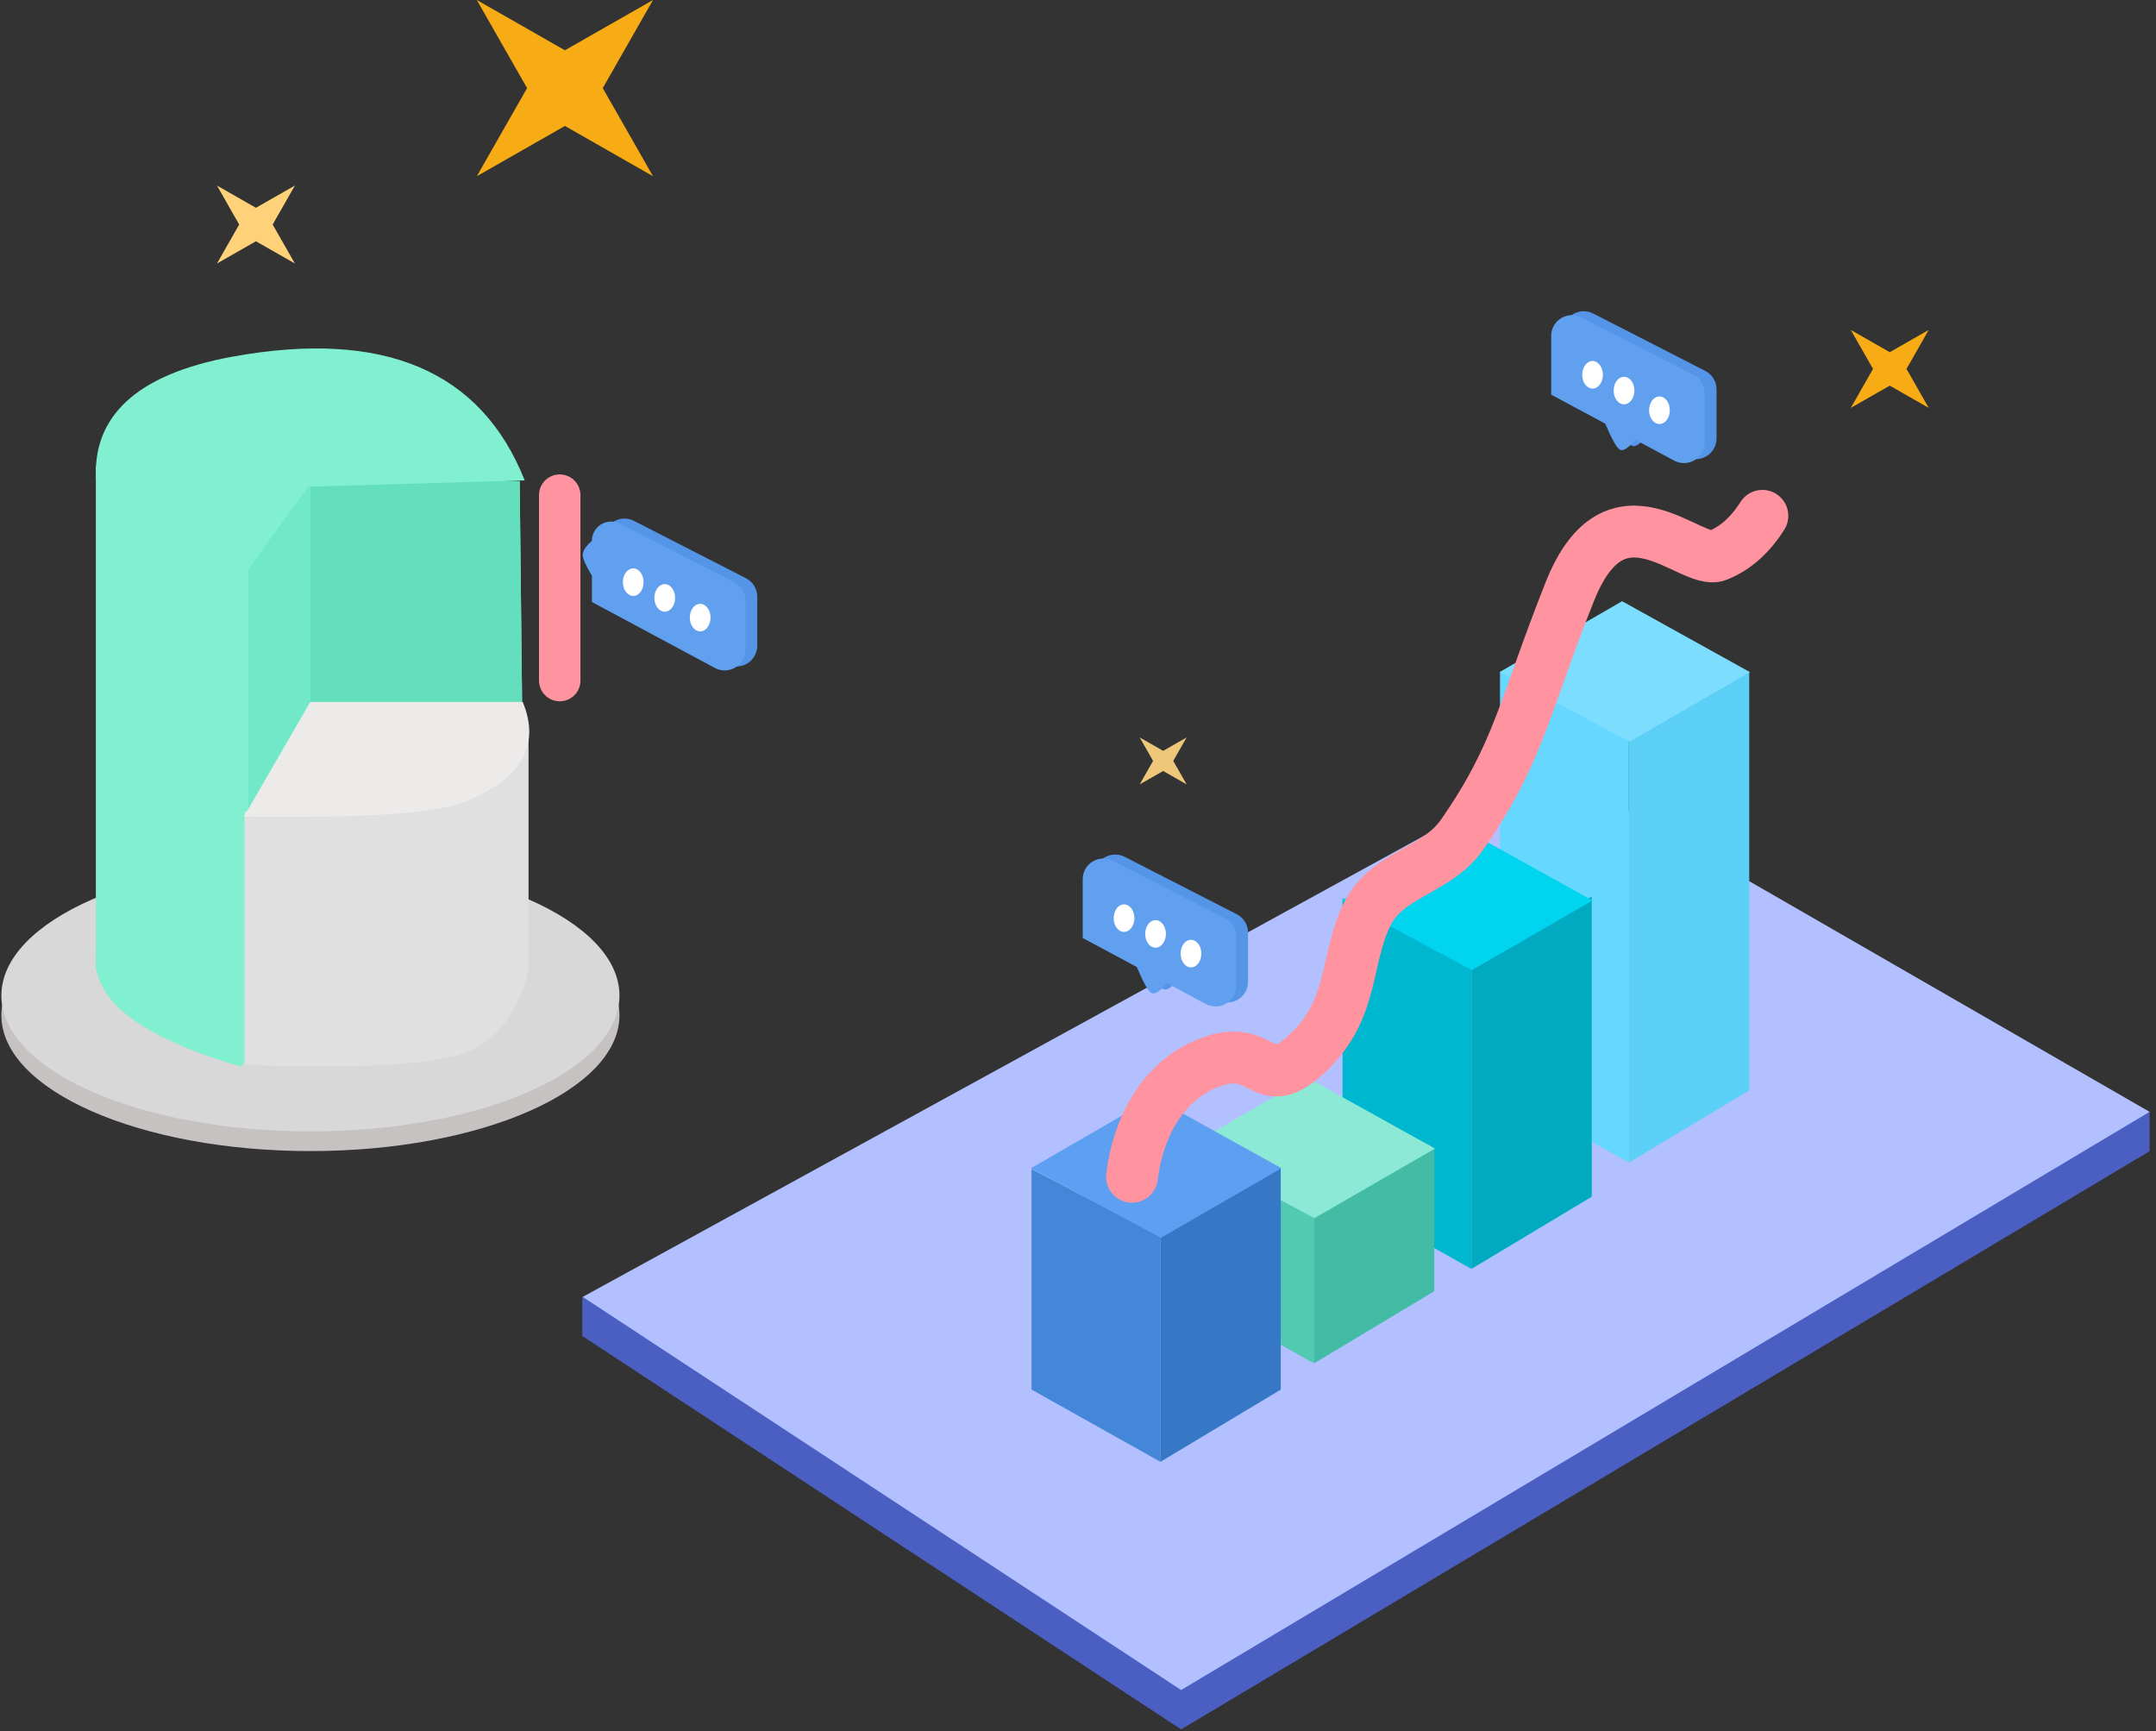 <?xml version="1.0" encoding="UTF-8"?>
<svg width="208px" height="167px" viewBox="0 0 208 167" version="1.1" xmlns="http://www.w3.org/2000/svg" xmlns:xlink="http://www.w3.org/1999/xlink">
    <rect x="0" y="0" width="208" height="167" fill="#333333" stroke="none"/>
    <!-- Generator: Sketch 46.1 (44463) - http://www.bohemiancoding.com/sketch -->
    <title>Group 48</title>
    <desc>Created with Sketch.</desc>
    <defs></defs>
    <g id="App" stroke="none" stroke-width="1" fill="none" fill-rule="evenodd">
        <g id="Group-48">
            <polygon id="Star-6" fill="#F7AB14" points="54.5 12.15 46 17 50.85 8.5 46 -4.4408921e-15 54.5 4.85 63 -7.10542736e-15 58.15 8.5 63 17"></polygon>
            <g id="Group-5" transform="translate(0, 17)">
                <polygon id="Rectangle-76" fill="#4B5EC2" points="113.949 149.828 207.381 94.053 149.568 60.746 56.219 111.904"></polygon>
                <polygon id="Rectangle-76" fill="#4B5EC2" points="56.175 111.948 207.381 94.053 207.381 90.238 56.175 108.105"></polygon>
                <polygon id="Rectangle-76" fill="#B2C0FF" points="113.949 146.03 207.381 90.255 149.568 56.948 56.219 108.106"></polygon>
                <polygon id="Rectangle-77" fill="#66D7FE" points="144.714 47.816 157.151 54.383 157.151 95.15 144.714 88.181"></polygon>
                <polygon id="Rectangle-77" fill="#5CCFF6" points="168.756 47.818 157.151 54.447 157.151 95.15 168.756 88.187"></polygon>
                <polygon id="Rectangle-78" fill="#7CDDFF" points="144.664 47.839 157.194 54.551 168.828 47.839 156.493 40.996"></polygon>
                <polygon id="Rectangle-77" fill="#00B7D0" points="129.521 69.642 141.959 75.907 141.959 105.405 129.521 98.436"></polygon>
                <polygon id="Rectangle-77" fill="#00ABC2" points="153.564 69.481 141.959 76.392 141.959 105.405 153.564 98.442"></polygon>
                <polygon id="Rectangle-78" fill="#00D4EF" points="129.472 69.868 142.002 76.58 153.636 69.868 141.301 63.025"></polygon>
                <polygon id="Rectangle-77" fill="#52CAB2" points="114.329 93.789 126.767 100.452 126.767 114.52 114.329 107.551"></polygon>
                <polygon id="Rectangle-77" fill="#44BCA5" points="138.371 93.746 126.767 100.452 126.767 114.52 138.371 107.557"></polygon>
                <polygon id="Rectangle-78" fill="#8BE9D6" points="114.28 93.795 126.81 100.508 138.444 93.795 126.109 86.952"></polygon>
                <polygon id="Rectangle-77" fill="#4486D7" points="99.517 95.768 111.954 102.295 111.954 124.015 99.517 117.046"></polygon>
                <polygon id="Rectangle-77" fill="#3677C6" points="123.559 95.652 111.954 102.342 111.954 124.015 123.559 117.053"></polygon>
                <polygon id="Rectangle-78" fill="#5D9FF0" points="99.468 95.694 111.997 102.407 123.631 95.694 111.297 88.851"></polygon>
                <path d="M109.209,96.52 C109.736,92.04 112.058,87.058 117.069,85.368 C122.08,83.678 121.76,88.808 126.245,84.508 C130.73,80.207 129.743,75.432 131.944,71.105 C133.892,67.275 138.612,67.029 141.059,63.512 C146.547,55.624 146.971,51.33 151.445,40.075 C155.92,28.82 163.12,37.601 165.678,36.594 C167.383,35.923 168.832,34.645 170.026,32.76" id="Path-221" stroke="#FF939F" stroke-width="5" stroke-linecap="round"></path>
                <path d="M108.505,65.655 L119.318,71.193 L119.318,71.193 C119.986,71.535 120.406,72.222 120.406,72.973 L120.406,77.706 L120.406,77.706 C120.406,78.811 119.511,79.706 118.406,79.706 C118.076,79.706 117.752,79.625 117.461,79.469 L113.715,77.46 C113.04,78.263 112.545,78.58 112.233,78.413 C111.92,78.245 111.445,77.408 110.808,75.902 L105.594,73.106 L105.594,67.435 L105.594,67.435 C105.594,66.331 106.489,65.435 107.594,65.435 C107.911,65.435 108.223,65.511 108.505,65.655 Z" id="Rectangle-79" fill="#5595E7"></path>
                <path d="M107.366,66.035 L118.178,71.573 L118.178,71.573 C118.846,71.915 119.267,72.602 119.267,73.353 L119.267,78.086 L119.267,78.086 C119.267,79.19 118.371,80.086 117.267,80.086 C116.937,80.086 116.612,80.004 116.322,79.849 L112.576,77.84 C111.9,78.643 111.406,78.96 111.093,78.793 C110.78,78.625 110.306,77.788 109.669,76.281 L104.454,73.485 L104.454,67.815 L104.454,67.815 C104.454,66.711 105.35,65.815 106.454,65.815 C106.771,65.815 107.084,65.891 107.366,66.035 Z" id="Rectangle-79" fill="#619FEF"></path>
                <ellipse id="Oval-41" fill="#FFFFFF" cx="108.442" cy="71.57" rx="1" ry="1.329"></ellipse>
                <ellipse id="Oval-41" fill="#FFFFFF" cx="111.481" cy="73.09" rx="1" ry="1.329"></ellipse>
                <ellipse id="Oval-41" fill="#FFFFFF" cx="114.899" cy="74.989" rx="1" ry="1.329"></ellipse>
                <g id="Group-120" transform="translate(149.651, 12.064)">
                    <path d="M4.051,1.178 L14.864,6.715 L14.864,6.715 C15.532,7.057 15.952,7.745 15.952,8.495 L15.952,13.229 L15.952,13.229 C15.952,14.333 15.056,15.229 13.952,15.229 C13.622,15.229 13.297,15.147 13.007,14.991 L9.261,12.983 C8.585,13.785 8.091,14.103 7.778,13.935 C7.466,13.768 6.991,12.931 6.354,11.424 L1.139,8.628 L1.139,2.958 L1.139,2.958 C1.139,1.853 2.035,0.958 3.139,0.958 C3.456,0.958 3.769,1.033 4.051,1.178 Z" id="Rectangle-79" fill="#5595E7"></path>
                    <path d="M2.912,1.558 L13.724,7.095 L13.724,7.095 C14.392,7.437 14.812,8.125 14.812,8.875 L14.812,13.608 L14.812,13.608 C14.812,14.713 13.917,15.608 12.812,15.608 C12.483,15.608 12.158,15.527 11.867,15.371 L8.122,13.363 C7.446,14.165 6.952,14.483 6.639,14.315 C6.326,14.147 5.851,13.31 5.215,11.804 L0,9.008 L0,3.338 L8.8817842e-16,3.338 C7.52907669e-16,2.233 0.895,1.338 2,1.338 C2.317,1.338 2.63,1.413 2.912,1.558 Z" id="Rectangle-79" fill="#619FEF"></path>
                    <ellipse id="Oval-41" fill="#FFFFFF" cx="3.988" cy="7.093" rx="1" ry="1.329"></ellipse>
                    <ellipse id="Oval-41" fill="#FFFFFF" cx="7.026" cy="8.612" rx="1" ry="1.329"></ellipse>
                    <ellipse id="Oval-41" fill="#FFFFFF" cx="10.445" cy="10.511" rx="1" ry="1.329"></ellipse>
                </g>
                <g id="Group-120" transform="translate(55.964, 32.131)">
                    <path d="M5.191,1.111 L16.003,6.649 L16.003,6.649 C16.671,6.991 17.091,7.678 17.091,8.429 L17.091,13.162 L17.091,13.162 C17.091,14.267 16.196,15.162 15.091,15.162 C14.761,15.162 14.437,15.081 14.146,14.925 L10.401,12.916 L7.493,11.358 L2.279,8.562 L2.279,2.892 L2.279,2.892 C2.279,1.787 3.174,0.892 4.279,0.892 C4.596,0.892 4.908,0.967 5.191,1.111 Z" id="Rectangle-79" fill="#5595E7"></path>
                    <path d="M3.847,1.386 L14.864,7.029 L14.864,7.029 C15.532,7.371 15.952,8.058 15.952,8.809 L15.952,13.542 L15.952,13.542 C15.952,14.647 15.056,15.542 13.952,15.542 C13.622,15.542 13.297,15.46 13.007,15.305 L9.261,13.296 L6.354,11.737 L1.139,8.941 L1.139,6.406 C0.549,5.431 0.254,4.756 0.254,4.381 C0.254,4.007 0.549,3.56 1.139,3.041 L1.139,3.041 L1.139,3.041 C1.139,2.015 1.972,1.182 2.999,1.182 C3.294,1.182 3.584,1.252 3.847,1.386 Z" id="Rectangle-79" fill="#619FEF"></path>
                    <ellipse id="Oval-41" fill="#FFFFFF" cx="5.127" cy="7.026" rx="1" ry="1.329"></ellipse>
                    <ellipse id="Oval-41" fill="#FFFFFF" cx="8.166" cy="8.546" rx="1" ry="1.329"></ellipse>
                    <ellipse id="Oval-41" fill="#FFFFFF" cx="11.584" cy="10.445" rx="1" ry="1.329"></ellipse>
                </g>
                <g id="Group-119" transform="translate(0.133, 16.559)">
                    <ellipse id="Oval-44" fill="#C7C2C2" cx="29.815" cy="64.377" rx="29.815" ry="13.103"></ellipse>
                    <ellipse id="Oval-44" fill="#D8D8D8" cx="29.815" cy="62.478" rx="29.815" ry="13.103"></ellipse>
                    <path d="M23.136,69.339 L29.613,60.486 L50.487,59.876 C46.811,51.227 39.853,47.245 29.613,47.931 C14.253,48.959 9.115,52.929 9.115,59.095 C9.115,63.205 13.789,66.62 23.136,69.339 Z" id="Oval-42" fill="#81F0D1"></path>
                    <polygon id="Rectangle-80" fill="#81F0D1" points="9.115 11.394 50.003 12.858 50.514 60.009 9.115 60.009"></polygon>
                    <polygon id="Rectangle-80" fill="#64DFBD" points="29.815 12.858 50.003 12.858 50.514 60.009 29.815 60.009"></polygon>
                    <polygon id="Rectangle-80" fill="#71E9C8" points="29.815 12.858 23.833 21.357 23.833 68.922 29.815 60.009"></polygon>
                    <path d="M23.136,22.243 L29.613,13.39 L50.487,12.78 C46.284,2.197 36.907,-1.785 22.358,0.835 C12.547,2.602 9.115,6.911 9.115,11.999 C9.115,16.11 13.789,19.524 23.136,22.243 Z" id="Oval-42" fill="#81F0D1"></path>
                    <path d="M23.463,44.728 C33.187,44.728 39.758,44.483 43.176,43.993 C43.257,43.981 45.703,42.26 50.513,38.828 L50.859,37.603 L50.859,60.066 C49.614,64.875 47.053,67.676 43.176,68.468 C39.299,69.261 32.728,69.492 23.463,69.162 L23.463,44.728 Z" id="Rectangle-81" fill="#E0E0E0"></path>
                    <path d="M23.395,45.225 C34.817,45.375 41.873,44.917 44.562,43.849 C50.141,41.634 52.053,38.402 50.297,34.153 L29.8,34.153 L23.395,45.225 Z" id="Oval-43" fill="#EDEAEA"></path>
                </g>
                <path d="M54,48.652 L54,30.765" id="Line-18" stroke="#FF939F" stroke-width="4" stroke-linecap="round"></path>
                <polygon id="Star-6" fill="#F7AB14" points="182.314 20.202 178.554 22.347 180.7 18.587 178.554 14.828 182.314 16.973 186.074 14.828 183.929 18.587 186.074 22.347"></polygon>
                <polygon id="Star-6" fill="#EEC77B" points="112.216 57.375 109.95 58.668 111.243 56.403 109.95 54.137 112.216 55.43 114.481 54.137 113.189 56.403 114.481 58.668"></polygon>
                <polygon id="Star-6" fill="#FFD27A" points="24.69 6.274 20.931 8.42 23.076 4.66 20.931 0.9 24.69 3.045 28.45 0.9 26.305 4.66 28.45 8.42"></polygon>
            </g>
        </g>
    </g>
</svg>